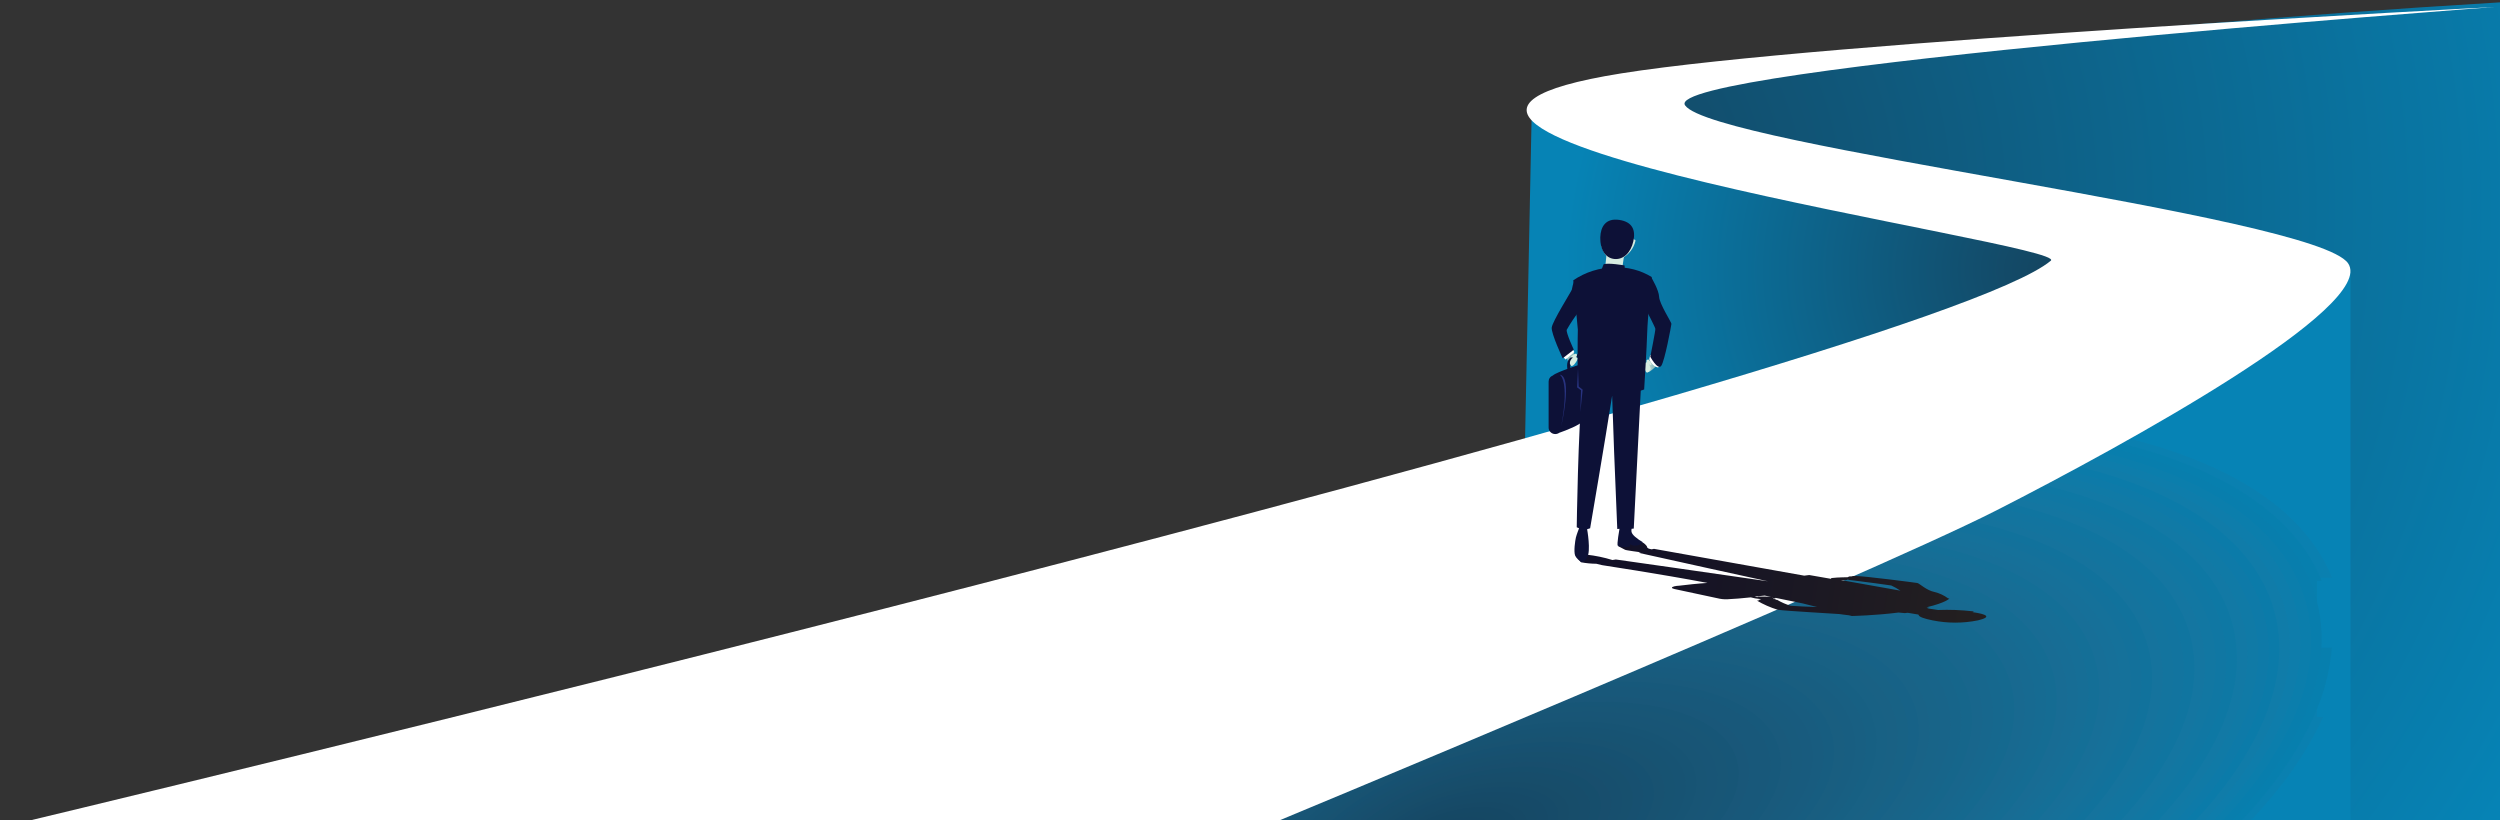<svg width="506" height="166" viewBox="0 0 506 166" fill="none" xmlns="http://www.w3.org/2000/svg">
<rect x="0" y="0" width="506" height="166" fill="#333333" stroke="none"/>
<path d="M324.531 167.347L336.632 15.758C336.632 15.758 421.823 5.469 506.002 0.475V167.347H324.531Z" fill="url(#paint0_radial_579_1012)"/>
<path d="M308.619 91.539L310.035 21.892L432.137 49.728L308.619 91.539Z" fill="url(#paint1_radial_579_1012)"/>
<path d="M475.736 55L305.5 100.91L260 167L475.736 167V55Z" fill="#0683B5"/>
<path d="M468.94 114.414V155.624H471.752C470.817 156.932 469.833 158.232 468.783 159.54C466.699 162.146 464.398 164.75 461.879 167.351C460.622 168.652 459.307 169.945 457.951 171.239V168.486H251.849V113.645H249.914C251.047 113.106 252.196 112.574 253.346 112.043C257.96 109.92 262.712 107.873 267.601 105.899C277.367 101.954 287.703 98.325 298.403 95.07C341.36 82.136 383.217 77.767 416.168 81.266C432.64 83.019 446.895 86.727 457.943 92.282C463.189 94.855 467.934 98.134 472 101.997H468.948L468.94 114.414Z" fill="#0683B5"/>
<path d="M468.944 116.928V145.125H470.225C467.766 150.389 464.616 155.39 460.84 160.028C458.839 162.524 456.634 165.013 454.225 167.494C453.029 168.73 451.78 169.966 450.479 171.202V168.486H251.852V117.747H248.545C250.678 116.708 252.845 115.68 255.044 114.665C259.454 112.643 263.991 110.689 268.655 108.801C277.99 105.036 287.822 101.565 298.084 98.461C380.119 73.663 457.987 81.934 471.995 116.928H468.944Z" fill="#0A80B0"/>
<path d="M468.941 117.561V131.084H471.976C471.568 136.009 470.268 140.847 468.122 145.42C465.7 150.623 462.595 155.566 458.869 160.15C456.901 162.618 454.727 165.075 452.345 167.523C451.16 168.749 449.925 169.973 448.641 171.195V168.486H251.841V118.366H249.088C251.188 117.338 253.338 116.318 255.513 115.319C259.862 113.321 264.344 111.391 268.958 109.527C278.186 105.805 287.902 102.341 298.04 99.309C379.116 74.806 456.058 82.976 469.9 117.561H468.941Z" fill="#077FAE"/>
<path d="M467.783 118.186C471.206 126.73 470.404 136.1 466.021 145.722C463.623 150.863 460.549 155.745 456.86 160.273C454.908 162.706 452.758 165.135 450.41 167.559C449.244 168.773 448.02 169.981 446.755 171.152V168.457H251.849V118.991H249.592C251.676 117.97 253.792 116.967 255.942 115.98C260.242 114.006 264.671 112.09 269.23 110.231C278.609 106.463 288.199 103.106 297.965 100.171C378.074 75.941 454.106 84.018 467.783 118.186Z" fill="#087EAD"/>
<path d="M465.667 118.818C469.041 127.262 468.247 136.51 463.922 146.016C461.541 151.097 458.489 155.92 454.826 160.388C452.908 162.795 450.775 165.195 448.459 167.574C447.302 168.766 446.094 169.966 444.846 171.166V168.479H251.85V119.616H250.105C252.156 118.61 254.245 117.618 256.373 116.641C260.623 114.687 265 112.802 269.504 110.986C278.769 107.252 288.243 103.923 297.891 101.012C377.008 77.105 452.147 85.06 465.667 118.818Z" fill="#0B7EAC"/>
<path d="M463.543 119.451C466.851 127.787 466.098 136.927 461.832 146.319C459.485 151.334 456.483 156.098 452.885 160.518C450.983 162.913 448.885 165.284 446.592 167.631C445.451 168.81 444.26 169.988 443.02 171.167V168.486H251.852V120.22H250.611C252.645 119.228 254.746 118.244 256.813 117.281C261.005 115.355 265.338 113.487 269.779 111.691C278.676 108.098 288.045 104.799 297.818 101.846C376.001 78.219 450.197 86.102 463.543 119.451Z" fill="#0E7DAB"/>
<path d="M461.425 120.076C464.733 128.311 463.906 137.322 459.73 146.613C457.413 151.568 454.447 156.274 450.891 160.639C449.017 162.991 446.947 165.334 444.681 167.667C443.556 168.831 442.374 169.995 441.158 171.159V168.486H251.851V120.845H251.123C253.132 119.867 255.167 118.897 257.242 117.97C261.382 116.054 265.651 114.215 270.05 112.452C278.832 108.909 288.093 105.64 297.743 102.722C374.958 79.354 448.245 87.165 461.425 120.076Z" fill="#107CA9"/>
<path d="M459.31 120.708C462.56 128.835 461.791 137.753 457.656 146.907C455.375 151.8 452.454 156.449 448.949 160.761C447.097 163.075 445.046 165.396 442.814 167.696C441.711 168.855 440.551 170.005 439.332 171.145V168.486H251.852V121.463H251.629C253.613 120.504 255.628 119.546 257.673 118.588C261.769 116.706 265.986 114.888 270.325 113.134C278.999 109.635 288.144 106.408 297.67 103.527C373.917 80.497 446.287 88.178 459.31 120.708Z" fill="#0B7BA9"/>
<path d="M457.216 121.334C460.432 129.368 459.696 138.17 455.562 147.203C453.306 152.026 450.418 156.607 446.954 160.855C445.118 163.141 443.098 165.423 440.893 167.703C439.79 168.839 438.644 169.974 437.453 171.109V168.458H251.85V123.533H249.229C250.188 123.044 251.163 122.563 252.139 122.096C254.099 121.133 256.083 120.191 258.109 119.265C262.144 117.411 266.307 115.617 270.595 113.882C279.162 110.426 288.183 107.243 297.593 104.397C372.873 81.633 444.333 89.221 457.216 121.334Z" fill="#0E7AA8"/>
<path d="M455.065 121.965C458.24 129.87 457.496 138.579 453.411 147.503C451.18 152.273 448.325 156.803 444.902 161.005C443.1 163.262 441.099 165.518 438.924 167.767C437.822 168.888 436.689 170.009 435.526 171.13V168.486H251.849V124.135H249.773C250.724 123.654 251.684 123.18 252.643 122.698C254.578 121.75 256.546 120.823 258.538 119.903C262.524 118.073 266.634 116.303 270.867 114.593C279.318 111.18 288.232 108.039 297.518 105.251C371.839 82.775 442.372 90.262 455.065 121.965Z" fill="#107AA6"/>
<path d="M452.949 122.598C456.075 130.416 455.339 138.995 451.295 147.805C449.094 152.51 446.277 156.98 442.903 161.128C441.116 163.355 439.148 165.58 436.999 167.803C435.896 168.91 434.78 170.014 433.65 171.116V168.486H251.85V124.732H250.32C251.255 124.258 252.206 123.791 253.157 123.295C255.064 122.361 256.993 121.443 258.945 120.543C262.886 118.732 266.944 116.983 271.117 115.297C279.701 111.836 288.479 108.751 297.42 106.056C370.806 83.91 440.422 91.304 452.949 122.598Z" fill="#1279A5"/>
<path d="M450.825 123.223C453.917 130.941 453.19 139.405 449.237 148.1C447.073 152.746 444.298 157.158 440.968 161.25C439.204 163.449 437.275 165.645 435.18 167.839C434.122 168.932 433.019 170.021 431.873 171.109V168.486H251.851V126.744H248.113C263.719 118.705 280.226 112.067 297.379 106.933C369.765 85.053 438.463 92.346 450.825 123.223Z" fill="#0E78A4"/>
<path d="M448.707 123.856C451.758 131.473 451.039 139.822 447.136 148.402C444.994 152.983 442.253 157.335 438.966 161.372C437.23 163.542 435.314 165.698 433.219 167.839C432.177 168.924 431.086 169.995 429.912 171.073V168.457H251.85V127.326H248.699C264.095 119.392 280.38 112.84 297.304 107.774C368.739 86.188 436.543 93.388 448.707 123.856Z" fill="#1077A3"/>
<path d="M446.583 124.481C449.593 131.997 448.89 140.232 445.037 148.697C442.929 153.22 440.224 157.515 436.975 161.495C435.266 163.636 433.378 165.773 431.31 167.904C430.28 168.968 429.207 170.031 428.094 171.095V168.486H251.851V127.909H249.279C264.471 120.082 280.54 113.62 297.239 108.622C367.69 87.324 434.56 94.43 446.583 124.481Z" fill="#1277A2"/>
<path d="M444.465 125.113C447.434 132.521 446.739 140.648 442.944 148.991C440.86 153.452 438.191 157.688 434.989 161.616C433.302 163.729 431.439 165.837 429.399 167.94C428.379 168.989 427.321 170.036 426.224 171.08V168.486H251.85V128.49H249.865C264.844 120.762 280.689 114.38 297.155 109.441C366.647 88.466 432.599 95.465 444.465 125.113Z" fill="#1476A1"/>
<path d="M442.333 125.738C445.26 133.046 444.574 141.058 440.828 149.293C438.772 153.689 436.142 157.865 432.989 161.739C431.335 163.823 429.497 165.902 427.474 167.976C426.473 169.011 425.423 170.045 424.34 171.073V168.486H251.851V129.072H250.445C265.217 121.46 280.843 115.176 297.082 110.318C365.606 89.601 430.649 96.507 442.333 125.738Z" fill="#1075A0"/>
<path d="M440.224 126.371C443.11 133.557 442.431 141.461 438.744 149.588C436.722 153.936 434.127 158.067 431.012 161.897C429.358 163.952 427.547 166.002 425.579 168.048C424.587 169.068 423.562 170.082 422.495 171.102V168.522H251.85V129.719H251.023C265.585 122.214 280.99 116.019 296.998 111.23C364.605 90.758 428.689 97.549 440.224 126.371Z" fill="#12749F"/>
<path d="M438.108 127.003C440.952 134.103 440.282 141.885 436.644 149.89C434.646 154.161 432.091 158.219 429.028 161.983C427.408 164.01 425.622 166.029 423.67 168.041C422.694 169.047 421.68 170.05 420.627 171.052V168.486H251.851V130.237H251.611C265.969 122.842 281.154 116.734 296.933 112.007C363.531 91.879 426.738 98.591 438.108 127.003Z" fill="#13749E"/>
<path d="M435.99 127.628C438.794 134.627 438.132 142.301 434.543 150.184C432.578 154.396 430.059 158.396 427.035 162.105C425.442 164.103 423.684 166.093 421.76 168.077C420.801 169.068 419.8 170.057 418.758 171.044V168.486H251.851V132.119H249.742C250.569 131.681 251.396 131.25 252.223 130.819C266.366 123.528 281.327 117.509 296.875 112.854C362.488 93.014 424.786 99.633 435.99 127.628Z" fill="#15739D"/>
<path d="M433.865 128.26C436.627 135.151 435.982 142.718 432.451 150.478C430.511 154.628 428.027 158.57 425.05 162.227C423.479 164.196 421.746 166.158 419.849 168.112C418.901 169.07 417.914 170.045 416.889 171.037V168.486H251.85V133.994H248.014C249.574 133.127 251.167 132.27 252.793 131.422C266.732 124.232 281.477 118.295 296.8 113.702C361.454 94.157 422.826 100.674 433.865 128.26Z" fill="#11729C"/>
<path d="M431.748 128.886C434.469 135.684 433.832 143.128 430.351 150.781C428.439 154.868 425.992 158.75 423.058 162.35C421.509 164.29 419.802 166.223 417.939 168.149C417.005 169.112 416.037 170.068 415.029 171.023V168.479H251.85V134.52H248.65C250.188 133.667 251.759 132.822 253.364 131.983C267.095 124.911 281.618 119.07 296.709 114.551C360.413 95.293 420.875 101.717 431.748 128.886Z" fill="#13719B"/>
<path d="M429.63 129.518C432.31 136.208 431.681 143.544 428.25 151.075C426.372 155.102 423.964 158.927 421.072 162.471C419.54 164.388 417.858 166.292 416.028 168.184C415.11 169.125 414.151 170.074 413.159 171.015V168.486H251.85V135.058H249.303C250.824 134.215 252.371 133.386 253.942 132.572C267.464 125.601 281.768 119.847 296.634 115.398C359.378 96.435 418.914 102.751 429.63 129.518Z" fill="#15719A"/>
<path d="M427.504 130.143C430.142 136.733 429.53 143.954 426.148 151.377C424.3 155.347 421.931 159.118 419.087 162.616C417.582 164.494 415.928 166.367 414.125 168.235C413.216 169.169 412.281 170.103 411.297 171.03V168.508H251.849V135.605H249.955C251.455 134.781 252.979 133.964 254.528 133.154C267.843 126.29 281.929 120.622 296.567 116.239C358.335 97.57 416.962 103.793 427.504 130.143Z" fill="#167099"/>
<path d="M425.391 130.775C427.987 137.242 427.375 144.371 424.059 151.671C422.236 155.573 419.899 159.279 417.097 162.716C415.614 164.565 413.985 166.409 412.21 168.249C411.317 169.168 410.391 170.086 409.432 171.001V168.486H251.852V136.15H250.611C252.083 135.331 253.588 134.526 255.11 133.736C268.219 126.98 282.086 121.401 296.495 117.086C357.296 98.705 415.046 104.835 425.391 130.775Z" fill="#176F98"/>
<path d="M423.312 131.408C425.867 137.789 425.264 144.78 421.998 151.966C420.205 155.807 417.907 159.455 415.151 162.838C413.696 164.656 412.083 166.474 410.338 168.285C409.462 169.19 408.544 170.089 407.601 170.994V168.486H251.849V136.689H251.262C252.717 135.892 254.189 135.094 255.694 134.318C268.591 127.666 282.237 122.177 296.418 117.935C356.26 99.848 413.051 105.848 423.312 131.408Z" fill="#146F97"/>
<path d="M421.148 132.033C423.629 138.313 423.075 145.197 419.858 152.268C418.09 156.044 415.828 159.631 413.119 162.96C411.686 164.752 410.109 166.538 408.389 168.321C407.521 169.212 406.628 170.095 405.694 170.979V168.486H251.892V138.428H249.842L251.959 137.235C253.386 136.445 254.839 135.666 256.316 134.9C268.996 128.361 282.408 122.961 296.346 118.782C355.22 100.983 411.101 106.919 421.148 132.033Z" fill="#166E96"/>
<path d="M419.032 132.665C421.513 138.838 420.925 145.599 417.758 152.562C416.027 156.279 413.807 159.809 411.143 163.082C409.738 164.843 408.175 166.603 406.48 168.349C405.636 169.226 404.754 170.1 403.834 170.972V168.486H251.852V140.131H248.453C251.149 138.55 253.952 136.991 256.863 135.482C269.345 129.049 282.55 123.737 296.272 119.63C354.179 102.126 409.142 107.961 419.032 132.665Z" fill="#176D95"/>
<path d="M416.914 133.291C419.345 139.363 418.775 146.024 415.658 152.865C413.952 156.519 411.766 159.988 409.142 163.205C407.763 164.939 406.237 166.666 404.561 168.386C403.734 169.248 402.868 170.108 401.964 170.966V168.486H251.851V140.642H249.172C251.829 139.085 254.585 137.559 257.441 136.065C269.713 129.736 282.696 124.511 296.189 120.472C353.145 103.262 407.19 109.003 416.914 133.291Z" fill="#186C94"/>
<path d="M414.788 133.923C417.178 139.894 416.624 146.433 413.564 153.159C411.886 156.753 409.735 160.168 407.156 163.334C405.794 165.039 404.292 166.737 402.649 168.428C401.828 169.276 400.976 170.12 400.094 170.958V168.493H251.85V141.187H249.898C252.506 139.65 255.215 138.15 258.027 136.689C270.094 130.47 282.858 125.335 296.121 121.362C352.102 104.411 405.229 110.044 414.788 133.923Z" fill="#156C93"/>
<path d="M412.674 134.548C415.022 140.418 414.468 146.85 411.467 153.46C409.815 156.988 407.703 160.339 405.174 163.449C403.834 165.125 402.357 166.802 400.742 168.479C399.943 169.312 399.116 170.141 398.261 170.965V168.507H251.902V141.647H250.67C253.233 140.138 255.899 138.665 258.666 137.228C270.522 131.106 283.064 126.05 296.099 122.138C351.062 105.539 403.28 111.079 412.674 134.548Z" fill="#166B92"/>
<path d="M410.556 135.18C412.863 140.929 412.317 147.267 409.365 153.755C407.744 157.223 405.669 160.516 403.18 163.571C401.868 165.214 400.418 166.855 398.831 168.493H251.851V142.15H251.322C253.836 140.67 256.452 139.233 259.169 137.839C270.825 131.821 283.157 126.854 295.974 123.015C350.028 106.674 401.32 112.121 410.556 135.18Z" fill="#176A91"/>
<path d="M408.43 135.812C410.696 141.467 410.167 147.676 407.264 154.05C405.677 157.457 403.641 160.693 401.195 163.693C399.905 165.31 398.474 166.919 396.92 168.522V168.486H251.851V144.859H248.436C249.618 144.14 250.834 143.422 252.066 142.66C254.541 141.223 257.112 139.8 259.78 138.392C271.219 132.493 283.322 127.624 295.899 123.862C348.985 107.817 399.334 113.163 408.43 135.812Z" fill="#186990"/>
<path d="M406.313 136.438C408.537 141.999 408.016 148.093 405.164 154.352C403.604 157.696 401.604 160.872 399.202 163.815C397.939 165.406 396.542 166.986 395.009 168.558V168.486H251.85V145.326H249.221C250.387 144.608 251.577 143.889 252.793 143.171C255.213 141.733 257.735 140.337 260.359 138.981C271.594 133.195 283.477 128.416 295.824 124.718C347.951 108.952 397.416 114.205 406.313 136.438Z" fill="#15698F"/>
<path d="M404.197 137.07C406.38 142.524 405.851 148.503 403.073 154.646C401.541 157.93 399.576 161.048 397.218 163.937C395.972 165.494 394.594 167.047 393.084 168.594V168.486H251.851V145.794H250.016C251.157 145.075 252.323 144.356 253.513 143.638C255.895 142.239 258.375 140.869 260.955 139.528C271.98 133.846 283.641 129.153 295.759 125.523C346.91 110.095 395.457 115.247 404.197 137.07Z" fill="#16688E"/>
<path d="M402.074 137.695C404.215 143.049 403.727 148.919 400.974 154.941C399.462 158.162 397.525 161.22 395.202 164.053C393.989 165.581 392.644 167.104 391.167 168.623V168.479H251.853V146.254H250.803C251.905 145.554 253.049 144.86 254.234 144.17C256.577 142.795 259.008 141.451 261.527 140.138C272.348 134.564 283.793 129.96 295.686 126.399C345.87 111.23 393.548 116.289 402.074 137.695Z" fill="#17678D"/>
<path d="M399.954 138.328C402.055 143.573 401.558 149.329 398.871 155.243C397.393 158.399 395.503 161.399 393.24 164.182C392.044 165.681 390.723 167.176 389.279 168.666V168.486H251.85V148.804H248.369C252.767 145.881 257.355 143.182 262.112 140.72C272.723 135.253 283.946 130.738 295.609 127.247C344.834 112.366 391.545 117.345 399.954 138.328Z" fill="#18668C"/>
<path d="M397.829 138.953C399.896 144.105 399.408 149.731 396.771 155.537C395.325 158.636 393.474 161.58 391.255 164.311C390.081 165.777 388.786 167.238 387.369 168.694V168.486H251.85V149.228H249.221C253.534 146.373 258.031 143.734 262.691 141.324C273.094 135.966 284.099 131.543 295.535 128.124C343.792 113.508 389.593 118.373 397.829 138.953Z" fill="#16668B"/>
<path d="M395.712 139.621C397.729 144.651 397.258 150.191 394.678 155.875C393.257 158.92 391.44 161.813 389.262 164.498C388.113 165.935 386.839 167.372 385.458 168.809V168.565H251.85V149.681H250.08C254.312 146.87 258.73 144.276 263.31 141.913C273.504 136.662 284.287 132.328 295.493 128.979C342.749 114.643 387.641 119.408 395.712 139.621Z" fill="#17658A"/>
<path d="M393.597 140.218C395.573 145.154 395.11 150.572 392.58 156.134C391.189 159.108 389.411 161.934 387.279 164.556C386.146 165.993 384.906 167.365 383.55 168.767V168.486H251.851V150.076H250.934C255.069 147.334 259.385 144.803 263.858 142.496C273.846 137.351 284.41 133.102 295.387 129.813C341.718 115.786 385.683 120.45 393.597 140.218Z" fill="#186489"/>
<path d="M391.472 140.842C393.415 145.678 392.96 150.989 390.479 156.435C389.115 159.347 387.37 162.113 385.278 164.677C384.179 166.05 382.963 167.43 381.632 168.802V168.486H251.81V150.522H251.744C255.794 147.826 260.021 145.338 264.404 143.07C274.18 138.03 284.523 133.869 295.272 130.653C340.676 116.921 383.732 121.491 391.472 140.842Z" fill="#186488"/>
<path d="M389.353 141.475C391.247 146.21 390.808 151.398 388.377 156.73C387.046 159.571 385.342 162.269 383.3 164.771C382.217 166.115 381.026 167.466 379.728 168.809V168.457H251.85V152.828H249.865C250.767 152.189 251.684 151.556 252.635 150.924C256.604 148.286 260.745 145.851 265.039 143.631C274.61 138.7 284.733 134.629 295.253 131.48C339.632 118.064 381.77 122.533 389.353 141.475Z" fill="#196387"/>
<path d="M387.238 142.1C389.09 146.735 388.652 151.815 386.279 157.032C384.983 159.825 383.318 162.477 381.317 164.936C380.267 166.251 379.101 167.573 377.828 168.881V168.5H251.852V155.106H248.205C249.859 153.832 251.62 152.579 253.489 151.348C257.368 148.769 261.416 146.386 265.611 144.212C274.967 139.39 284.863 135.408 295.148 132.327C338.6 119.199 379.821 123.575 387.238 142.1Z" fill="#176287"/>
<path d="M385.112 142.732C386.932 147.259 386.502 152.224 384.186 157.326C382.909 160.051 381.278 162.641 379.324 165.044C378.291 166.33 377.149 167.623 375.909 168.903V168.486H251.876V155.429H249.205C250.859 154.193 252.513 152.965 254.365 151.757C258.156 149.242 262.109 146.917 266.206 144.794C275.353 140.07 285.031 136.17 295.089 133.154C337.558 120.334 377.836 124.617 385.112 142.732Z" fill="#186285"/>
<path d="M382.996 143.358C384.766 147.784 384.352 152.642 382.087 157.621C380.844 160.288 379.249 162.82 377.332 165.166C376.323 166.426 375.221 167.684 374.025 168.939V168.486H251.852V155.789H250.148C251.747 154.577 253.428 153.379 255.192 152.196C258.896 149.73 262.761 147.453 266.769 145.377C275.717 140.772 285.178 136.966 295.007 134.016C336.492 121.477 375.91 125.659 382.996 143.358Z" fill="#196184"/>
<path d="M380.877 143.99C382.605 148.301 382.2 153.051 379.984 157.923C378.769 160.524 377.216 162.995 375.353 165.288C374.369 166.517 373.278 167.746 372.095 168.975V168.486H251.849V156.148H251.113C252.668 154.965 254.322 153.796 256.075 152.641C259.696 150.235 263.473 148.011 267.386 145.98C276.128 141.484 285.37 137.767 294.971 134.886C335.481 122.612 373.956 126.687 380.877 143.99Z" fill="#186184"/>
<path d="M378.752 144.651C380.447 148.869 380.05 153.497 377.884 158.246C376.699 160.785 375.181 163.196 373.361 165.432C372.396 166.634 371.335 167.832 370.177 169.025V168.5H251.85V158.218H249.865C250.585 157.628 251.321 157.046 252.081 156.471C253.603 155.307 255.207 154.165 256.894 153.044C260.427 150.702 264.116 148.542 267.941 146.577C276.469 142.179 285.49 138.549 294.864 135.741C334.439 123.748 371.997 127.736 378.752 144.651Z" fill="#176083"/>
<path d="M376.635 145.247C378.289 149.365 377.901 153.87 375.808 158.519C374.651 160.997 373.17 163.35 371.393 165.533C370.459 166.704 369.417 167.875 368.292 169.039V168.486H251.85V160.237H248.84C259.333 151.01 275.474 142.395 294.782 136.56C333.406 124.89 370.045 128.778 376.635 145.247Z" fill="#185F82"/>
<path d="M374.529 145.88C376.133 149.889 375.753 154.294 373.702 158.814C372.57 161.229 371.124 163.524 369.394 165.655C368.479 166.8 367.47 167.94 366.368 169.075V168.486H251.852V160.46H249.934C260.162 151.47 275.906 143.063 294.726 137.379C332.358 126.026 368.088 129.82 374.529 145.88Z" fill="#185E81"/>
<path d="M372.394 146.505C373.965 150.421 373.593 154.704 371.567 159.109C370.469 161.466 369.059 163.703 367.367 165.777C366.474 166.889 365.492 168 364.423 169.111V168.486H251.85V160.74H251.023C260.996 151.988 276.326 143.796 294.667 138.249C331.323 127.168 366.135 130.862 372.394 146.505Z" fill="#195E80"/>
<path d="M370.277 147.137C371.798 150.946 371.443 155.121 369.491 159.411C368.419 161.695 367.048 163.865 365.407 165.878C364.536 166.965 363.579 168.048 362.537 169.126V168.465H251.85V164.196H248.691C249.742 163.118 250.874 162.041 252.082 160.977C261.789 152.448 276.715 144.45 294.575 139.075C330.289 128.304 364.183 131.904 370.277 147.137Z" fill="#175D80"/>
<path d="M368.16 147.77C369.64 151.47 369.293 155.538 367.391 159.705C366.354 161.939 365.019 164.059 363.413 166.022C362.587 167.078 361.636 168.127 360.619 169.183V168.465H251.85V164.362H249.865C250.885 163.313 251.988 162.268 253.173 161.229C262.616 152.936 277.153 145.176 294.517 139.923C329.246 129.446 362.223 132.946 368.16 147.77Z" fill="#185C7F"/>
<path d="M366.035 148.395C367.482 151.988 367.143 155.947 365.299 160.007C364.283 162.174 362.985 164.233 361.429 166.144C360.607 167.173 359.701 168.196 358.708 169.212V168.493H251.85V167.645H248.311C250.081 165.465 252.062 163.419 254.231 161.53C263.41 153.461 277.533 145.916 294.426 140.814C328.221 130.581 360.271 133.987 366.035 148.395Z" fill="#185B7E"/>
<path d="M363.918 149.027C365.315 152.527 364.993 156.364 363.198 160.301C362.212 162.407 360.952 164.408 359.444 166.266C358.617 167.257 357.79 168.256 356.798 169.248V168.486H251.85V167.703H249.551C251.284 165.584 253.22 163.596 255.339 161.76C264.261 153.928 277.979 146.598 294.385 141.64C327.171 131.717 358.311 135.029 363.918 149.027Z" fill="#185B7D"/>
<path d="M361.804 149.681C363.16 153.08 362.838 156.802 361.101 160.632C360.147 162.676 358.923 164.618 357.455 166.417C356.686 167.38 355.801 168.35 354.891 169.291V168.493H251.853V167.775H250.803C252.469 165.723 254.337 163.799 256.384 162.026C265.042 154.409 278.355 147.296 294.322 142.495C326.132 132.859 356.338 136.064 361.804 149.681Z" fill="#195A7C"/>
<path d="M359.644 150.284C360.967 153.575 360.652 157.19 358.965 160.898C358.039 162.879 356.854 164.762 355.435 166.51C354.682 167.444 353.855 168.385 352.954 169.319V168.486H251.85L250.031 170.677C250.641 169.709 251.312 168.771 252.041 167.868C253.66 165.872 255.472 163.999 257.457 162.27C265.85 154.898 278.766 147.999 294.204 143.329C325.088 133.994 354.401 137.106 359.644 150.284Z" fill="#17597B"/>
<path d="M357.558 150.91C358.832 154.101 358.534 157.6 356.897 161.193C356.003 163.116 354.854 164.941 353.474 166.632C352.746 167.538 351.944 168.45 351.067 169.356V168.486H251.841L251.328 170.642C251.922 169.704 252.573 168.795 253.28 167.919C254.844 165.985 256.598 164.172 258.522 162.501C266.65 155.351 279.194 148.668 294.078 144.148C324.086 135.137 352.448 138.184 357.558 150.91Z" fill="#18587A"/>
<path d="M355.435 151.542C357.916 157.715 354.277 165.08 346.414 172V168.486H252.645V170.642C253.219 169.735 253.848 168.854 254.53 168.005C256.046 166.133 257.745 164.378 259.607 162.759C267.479 155.847 279.585 149.379 294.055 145.003C323.013 136.273 350.498 139.19 355.435 151.542Z" fill="#18587A"/>
<path d="M353.318 152.174C355.708 158.139 352.202 165.26 344.595 171.942V168.486H253.951V170.642C254.506 169.763 255.116 168.911 255.779 168.091C257.242 166.28 258.882 164.583 260.682 163.018C268.289 156.335 279.99 150.083 293.989 145.858C321.979 137.408 348.539 140.232 353.318 152.174Z" fill="#195779"/>
<path d="M351.202 152.8C353.509 158.549 350.118 165.44 342.776 171.892V168.486H255.258V170.642C255.794 169.794 256.382 168.971 257.019 168.177C258.435 166.432 260.02 164.794 261.757 163.284C269.1 156.817 280.395 150.795 293.915 146.714C320.938 138.551 346.588 141.274 351.202 152.8Z" fill="#175677"/>
<path d="M349.075 153.432C351.299 158.986 348.033 165.647 340.955 171.842V168.486H256.562V170.642C257.079 169.824 257.645 169.03 258.258 168.263C259.628 166.581 261.157 165.002 262.83 163.542C269.908 157.319 280.807 151.499 293.839 147.561C319.894 139.685 344.626 142.315 349.075 153.432Z" fill="#185676"/>
<path d="M346.958 154.057C349.1 159.41 345.958 165.791 339.136 171.784V168.486H257.869V170.642C258.372 169.852 258.924 169.087 259.523 168.349C260.835 166.728 262.307 165.208 263.922 163.808C270.744 157.815 281.229 152.21 293.781 148.416C318.86 140.828 342.675 143.357 346.958 154.057Z" fill="#185576"/>
<path d="M344.841 154.711C346.9 159.856 343.874 165.993 337.317 171.756V168.508H259.176V170.663C259.656 169.908 260.181 169.174 260.747 168.465C262.014 166.907 263.43 165.446 264.981 164.096C271.538 158.347 281.626 152.943 293.69 149.3C317.819 141.964 340.723 144.392 344.841 154.711Z" fill="#185575"/>
<path d="M342.719 155.315C344.703 160.259 341.793 166.151 335.5 171.684V168.486H261.998C263.21 166.988 264.568 165.584 266.058 164.29C272.351 158.757 282.034 153.583 293.618 150.084C316.779 143.099 338.766 145.434 342.719 155.315Z" fill="#175474"/>
<path d="M340.625 155.947C342.518 160.683 339.74 166.331 333.704 171.634V168.486H263.236V168.587C264.4 167.152 265.703 165.805 267.131 164.563C273.159 159.26 282.445 154.309 293.542 150.953C315.744 144.242 336.813 146.477 340.625 155.947Z" fill="#175373"/>
<path d="M338.485 156.579C340.295 161.106 337.658 166.503 331.869 171.576V168.486H264.486V168.666C265.592 167.291 266.838 166.004 268.207 164.821C273.996 159.748 282.852 155.006 293.469 151.794C314.703 145.37 334.838 147.525 338.485 156.579Z" fill="#175372"/>
<path d="M336.359 157.205C338.096 161.516 335.532 166.682 330.042 171.526V168.486H265.727V168.745C266.787 167.434 267.977 166.205 269.282 165.073C274.789 160.23 283.265 155.731 293.394 152.642C313.661 146.519 332.903 148.56 336.359 157.205Z" fill="#185271"/>
<path d="M334.242 157.837C335.896 161.954 333.473 166.862 328.223 171.49V168.501H266.967V168.838C267.982 167.591 269.116 166.42 270.357 165.339C275.599 160.733 283.67 156.421 293.32 153.504C312.628 147.655 330.943 149.602 334.242 157.837Z" fill="#165171"/>
<path d="M332.125 158.462C333.688 162.378 331.389 167.042 326.403 171.397V168.465H268.215V168.882C269.175 167.696 270.251 166.586 271.431 165.562C276.393 161.178 284.083 157.09 293.245 154.316C311.585 148.79 328.991 150.644 332.125 158.462Z" fill="#175070"/>
<path d="M330.002 159.094C331.49 162.802 329.307 167.221 324.586 171.367V168.493H269.457V168.989C270.369 167.866 271.39 166.813 272.508 165.842C277.23 161.695 284.49 157.815 293.18 155.192C310.553 149.932 327.042 151.686 330.002 159.094Z" fill="#17506E"/>
<path d="M327.884 159.741C329.282 163.24 327.231 167.415 322.766 171.339V168.508H270.672V169.082C271.531 168.023 272.494 167.03 273.549 166.115C278.006 162.191 284.861 158.534 293.072 156.055C309.511 151.068 325.081 152.721 327.884 159.741Z" fill="#174F6E"/>
<path d="M325.741 160.352C327.055 163.643 325.121 167.573 320.92 171.26V168.486H270.174V171.957C271.225 169.849 272.749 167.943 274.656 166.352C278.848 162.666 285.306 159.216 293.029 156.881C308.467 152.21 323.128 153.763 325.741 160.352Z" fill="#184E6D"/>
<path d="M323.642 160.984C324.882 164.066 323.063 167.753 319.127 171.209V168.486H271.531V171.856C272.516 169.88 273.944 168.094 275.732 166.603C279.66 163.139 285.712 159.913 292.956 157.721C307.435 153.345 321.169 154.804 323.642 160.984Z" fill="#164E6C"/>
<path d="M321.524 161.609C322.674 164.484 320.987 167.933 317.315 171.159V168.486H272.887V171.755C273.806 169.912 275.138 168.246 276.806 166.855C280.478 163.628 286.125 160.61 292.881 158.57C306.392 154.481 319.217 155.846 321.524 161.609Z" fill="#174D6B"/>
<path d="M319.407 162.241C320.473 164.915 318.902 168.105 315.496 171.101V168.486H274.242V171.662C275.093 169.948 276.33 168.399 277.88 167.106C281.287 164.11 286.53 161.314 292.806 159.417C305.35 155.623 317.257 156.866 319.407 162.241Z" fill="#174D6A"/>
<path d="M317.283 162.867C318.275 165.339 316.82 168.285 313.678 171.051V168.486H275.6V171.569C276.381 169.987 277.52 168.557 278.949 167.365C282.099 164.599 286.945 162.012 292.733 160.266C304.317 156.759 315.307 157.93 317.283 162.867Z" fill="#174C69"/>
<path d="M315.166 163.499C316.067 165.763 314.744 168.465 311.858 171.001V168.486H276.955V171.468C277.682 170.023 278.727 168.714 280.031 167.617C283.641 164.666 287.955 162.443 292.666 161.107C303.275 157.902 313.338 158.972 315.166 163.499Z" fill="#164B69"/>
<path d="M313.049 164.124C313.875 166.187 312.66 168.644 310.039 170.944V168.486H278.303V171.36C278.96 170.045 279.91 168.856 281.098 167.861C284.378 165.176 288.3 163.154 292.583 161.94C302.233 159.022 311.395 160.007 313.049 164.124Z" fill="#164A68"/>
<path d="M310.925 164.771C311.669 166.625 310.578 168.831 308.221 170.908V168.501H279.66V171.296C280.241 170.113 281.084 169.042 282.141 168.141C285.094 165.728 288.623 163.91 292.477 162.817C301.201 160.18 309.445 161.049 310.925 164.771Z" fill="#164A67"/>
<path d="M308.807 165.389C309.469 167.035 308.493 168.982 306.401 170.843V168.486H281.016V171.188C281.535 170.133 282.294 169.18 283.248 168.386C285.869 166.235 289.007 164.617 292.435 163.65C300.158 161.315 307.484 162.091 308.807 165.389Z" fill="#164966"/>
<path d="M306.722 166.014C307.301 167.451 306.458 169.176 304.622 170.786V168.486H284.363V168.637C286.659 166.76 289.404 165.347 292.401 164.498C299.123 162.45 305.532 163.133 306.722 166.014Z" fill="#154865"/>
<path d="M304.564 166.646C305.06 167.882 304.332 169.355 302.761 170.735V168.486H285.396V168.896C287.36 167.268 289.716 166.041 292.293 165.303C298.081 163.592 303.58 164.175 304.564 166.646Z" fill="#154864"/>
<path d="M302.446 167.272C302.86 168.307 302.248 169.528 300.941 170.685V168.486H286.471V169.147C288.113 167.806 290.075 166.796 292.218 166.187C297.038 164.728 301.619 165.217 302.446 167.272Z" fill="#154764"/>
<path d="M300.324 167.904C300.655 168.73 300.175 169.707 299.125 170.627V168.472H287.549V169.384C288.861 168.31 290.432 167.503 292.146 167.02C295.975 165.87 299.671 166.258 300.324 167.904Z" fill="#154763"/>
<path d="M253.566 168.287C253.566 168.287 376.741 117.203 404.074 103.301C430.18 89.983 481.207 61.964 475.251 53.291C468.566 43.568 346.79 29.475 341.066 21.334C335.763 13.843 504.979 1.415 504.979 1.415C504.979 1.415 368.339 8.424 328.151 14.85C254.021 26.712 419.238 49.287 415.084 52.766C388.893 74.717 0 167.513 0 167.513L151.289 168.287H253.566Z" fill="white"/>
<path d="M391.527 119.816C392.531 120.055 393.472 120.494 394.29 121.106L394.556 121.148C394.556 121.148 393.861 121.98 389.931 122.913L390.454 123.029L390.059 123.129L392.265 123.462C394.611 123.37 396.962 123.459 399.293 123.729C399.774 123.803 399.293 123.837 399.233 123.895C402.117 124.311 403.224 124.869 400.34 125.56C397.307 126.177 394.174 126.177 391.141 125.56C389.424 125.219 388.412 124.844 388.343 124.494L388.274 124.386L386.129 124.028C385.933 124.06 385.735 124.083 385.537 124.095L384.249 123.978C379.409 124.594 374.809 124.677 374.809 124.677L374.235 124.536C373.548 124.469 372.604 124.328 372.304 124.286C371.866 124.228 361.19 123.654 359.8 123.412C358.329 122.958 356.917 122.338 355.595 121.564H355.955V121.389H356.453L356.118 121.223C355.522 121.176 354.933 121.07 354.359 120.907C352.548 121.09 350.763 121.256 350.128 121.256C349.442 121.334 348.747 121.308 348.069 121.181L338.938 119.225C338.242 119.084 338.225 118.826 338.895 118.668C339.219 118.595 339.549 118.554 339.882 118.543C341.212 118.376 343.675 118.101 345.606 117.985C335.874 116.145 324.28 114.389 324.28 114.389L323.096 114.106C322.07 114.096 321.048 113.998 320.04 113.815C319.774 113.681 318.985 112.466 319.423 112.325C319.991 112.242 320.566 112.223 321.139 112.266C322.911 112.458 324.659 112.82 326.357 113.348L327.043 113.24C327.043 113.24 347.082 116.079 357.835 117.652L346.412 115.155L331.66 111.892L332.098 111.784C332.098 111.784 328.966 111.376 328.897 111.267L327.498 110.527C327.687 110.11 329.352 110.227 329.352 110.227L329.626 109.869C329.626 109.869 328.502 109.253 332.604 109.869C332.647 109.869 333.334 110.418 333.368 110.701C333.402 110.984 333.797 111.101 334.303 111.184L334.758 111.084L365.172 116.512L366.193 116.387L370.733 117.178C370.647 117.178 370.587 117.103 370.579 117.061C370.57 117.019 370.836 116.953 371.179 116.953C371.669 116.87 373.9 116.828 373.9 116.828H373.986C374.097 116.751 374.222 116.695 374.355 116.661C374.485 116.642 374.619 116.642 374.749 116.661C374.985 116.588 375.232 116.56 375.479 116.578C377.358 116.578 387.708 117.935 388.086 118.002C388.463 118.068 389.948 119.508 391.527 119.816ZM358.839 120.89H358.701C358.698 120.907 358.698 120.923 358.701 120.94L358.839 120.89ZM359.482 121.406H359.688C360.555 121.917 361.483 122.323 362.452 122.613C363.052 122.688 366.082 122.805 367.781 122.863L364.863 122.13C364.863 122.13 362.246 121.606 359.465 121.023H359.259C359.371 121.023 359.405 121.115 359.199 121.131H358.899L358.95 121.248H359.285L359.482 121.406ZM355.724 120.873C355.655 120.823 355.724 120.782 355.955 120.757C356.779 120.727 357.605 120.744 358.427 120.807L357.174 120.54L355.131 120.757C355.326 120.81 355.524 120.848 355.724 120.873V120.873ZM372.595 117.402C375.419 117.902 378.431 118.434 379.95 118.717C380.971 118.917 382.713 119.217 384.644 119.55C384.055 119.155 383.435 118.804 382.791 118.501C382.482 118.426 377.152 117.735 375.496 117.527L374.2 117.377C374.14 117.349 374.082 117.316 374.029 117.277H373.874L373.934 117.344C373.934 117.419 373.342 117.436 373.076 117.402C373.031 117.412 372.984 117.412 372.939 117.402H372.793H372.681H372.595Z" fill="url(#paint2_linear_579_1012)"/>
<path d="M334.226 72.836L333.205 73.277C333.205 73.277 333.299 75.3 333.651 75.283C334.003 75.266 335.05 74.259 335.05 74.259V73.477C335.05 73.477 334.733 72.478 334.226 72.836Z" fill="url(#paint3_linear_579_1012)"/>
<path d="M332.838 73.46C332.838 73.46 333.533 73.235 333.696 73.518C333.864 73.881 333.999 74.257 334.099 74.642C334.099 74.642 333.584 75.758 333.172 75.308C332.761 74.859 332.838 73.46 332.838 73.46Z" fill="#D6ECE1"/>
<path d="M333.73 72.827C333.73 72.827 334.631 74.059 334.091 73.892C333.55 73.726 333.232 73.251 333.232 73.06C333.232 72.869 333.567 72.652 333.73 72.827Z" fill="#D6ECE1"/>
<path d="M318.444 71.379L319.147 72.211C319.147 72.211 318.118 73.968 317.817 73.801C317.517 73.635 317.045 72.278 317.045 72.278L317.397 71.57C317.397 71.57 318.161 70.838 318.444 71.379Z" fill="url(#paint4_linear_579_1012)"/>
<path d="M319.389 72.544C319.389 72.544 318.874 72.037 318.59 72.211C318.281 72.465 317.994 72.744 317.732 73.044C317.732 73.044 317.672 74.276 318.247 74.051C318.822 73.826 319.389 72.544 319.389 72.544Z" fill="#D6ECE1"/>
<path d="M318.899 71.587C318.899 71.587 317.509 72.294 318.041 72.378C318.242 72.422 318.452 72.413 318.648 72.351C318.845 72.29 319.02 72.178 319.157 72.028C319.243 71.853 319.114 71.504 318.899 71.587Z" fill="#D6ECE1"/>
<path d="M330.348 47.439C330.442 47.735 330.519 48.035 330.58 48.338C330.649 48.654 331.078 48.338 331.009 48.779C330.845 49.488 330.531 50.157 330.088 50.742C329.645 51.328 329.082 51.819 328.435 52.184C326.976 52.941 325.86 53.083 324.727 51.218C322.136 46.948 327.379 42.195 330.348 47.439Z" fill="#D6ECE1"/>
<path d="M328.382 53.982L328.691 51.892L325.138 51.743L324.906 53.907L328.382 53.982Z" fill="#D6ECE1"/>
<path d="M318.315 70.655L318.65 71.262L316.873 72.769L316.152 72.02L318.315 70.655Z" fill="white"/>
<path d="M335.899 73.968C335.899 73.968 335.702 74.409 335.556 74.376C334.398 74.151 333.797 72.711 333.797 72.711L334.02 71.795L335.899 73.968Z" fill="white"/>
<path d="M334.321 56.079C334.321 56.079 333.463 64.486 333.394 67.3C333.326 70.113 332.777 78.829 332.777 78.829C332.777 78.829 324.135 82.158 319.664 78.379C319.106 77.913 319.355 66.725 319.355 66.725L318.428 56.737C320.868 55.066 323.774 54.152 326.761 54.115C329.429 54.004 332.068 54.69 334.321 56.079V56.079Z" fill="#0D1137"/>
<path d="M324.566 53.499L324.18 54.506L328.848 54.356L328.805 53.724C328.805 53.724 325.415 53.125 324.566 53.499Z" fill="#0D1137"/>
<path d="M319.527 63.122C318.629 64.272 317.82 65.485 317.107 66.751C316.944 67.375 318.54 70.78 318.54 70.78L316.283 72.52C316.283 72.52 313.949 67.525 314.069 66.302C314.189 65.078 318.051 58.96 318.128 58.652C318.205 58.344 318.42 56.987 318.746 56.904C319.072 56.82 319.527 63.122 319.527 63.122Z" fill="#0D1137"/>
<path d="M334.254 56.196C334.254 56.196 335.756 58.693 335.808 60.083C335.859 61.473 338.314 65.252 338.296 65.544C338.279 65.835 336.932 73.16 336.22 74.067C335.507 74.975 334.023 72.195 334.023 72.195C334.023 72.195 335.087 66.909 335.044 66.559C335.001 66.21 333.328 63.013 333.328 63.013C333.328 63.013 332.212 57.211 334.254 56.196Z" fill="#0D1137"/>
<path d="M323.896 48.063C323.827 50.428 324.883 52.226 326.736 52.417C328.59 52.608 330.083 51.102 330.581 48.863C331.079 46.623 330.461 44.917 327.74 44.509C325.02 44.101 323.956 45.866 323.896 48.063Z" fill="#0D1137"/>
<path d="M319.603 106.923L319.131 106.723C319.131 106.723 319.389 86.978 320.307 77.897C323.41 78.39 326.568 78.48 329.695 78.163C330.511 78.071 331.335 77.963 332.15 77.847L330.674 106.981L330.228 107.031C330.185 107.505 330.082 107.863 330.906 108.612C331.405 109.049 331.952 109.431 332.536 109.753C332.217 110.106 331.781 110.34 331.303 110.415C330.825 110.489 330.336 110.399 329.919 110.161V110.569C329.519 110.709 329.094 110.77 328.67 110.749C328.245 110.727 327.83 110.623 327.447 110.444C327.19 110.31 327.782 107.031 327.782 107.031L327.335 107.072L326.7 91.548L326.297 80.061C324.898 89.059 321.843 106.923 321.843 106.923L321.234 107.114C321.234 107.114 322.041 111.551 321.234 112.791C321.028 113.107 320.667 113.765 320.23 113.748C319.792 113.732 319.003 112.916 318.814 112.466C318.479 111.634 318.814 109.411 318.96 108.796C319.106 108.18 319.603 106.923 319.603 106.923Z" fill="#0D1137"/>
<path d="M320.624 73.502C320.624 73.502 315.012 75.275 314.3 75.999C314.046 76.094 313.829 76.26 313.676 76.477C313.522 76.694 313.441 76.951 313.441 77.215V86.554C313.441 86.725 313.476 86.895 313.544 87.053C313.612 87.211 313.711 87.355 313.837 87.475C313.962 87.596 314.11 87.691 314.274 87.756C314.437 87.821 314.612 87.854 314.789 87.853C315.079 87.85 315.361 87.76 315.595 87.595C316.977 87.112 319.758 86.063 320.65 85.022C321.817 83.624 320.624 73.502 320.624 73.502Z" fill="#0D1137"/>
<path d="M317.733 73.518L317.845 73.91C317.779 74.189 317.812 74.483 317.939 74.742L317.296 74.909C317.296 74.909 316.781 73.094 317.939 72.353H318.368C318.177 72.487 318.02 72.661 317.91 72.863C317.8 73.066 317.739 73.29 317.733 73.518Z" fill="#0D1137"/>
<path d="M319.176 71.803C319.176 71.803 319.219 72.061 319.09 72.153L319.15 72.219L319.09 72.311L319.184 72.369C319.184 72.369 319.279 72.269 319.527 72.369C319.776 72.469 319.665 71.803 319.665 71.803C319.665 71.803 319.304 71.636 319.176 71.803Z" fill="#0D1137"/>
<path d="M315.672 75.824C315.672 75.824 317.766 76.806 315.981 86.321C315.981 86.321 318.384 76.141 315.672 75.824Z" fill="#283380"/>
<path d="M319.388 74.575L319.534 78.238L320.332 78.862L319.86 83.424L319.997 78.995L319.199 78.404L319.388 74.575Z" fill="#283380"/>
<defs>
<radialGradient id="paint0_radial_579_1012" cx="0" cy="0" r="1" gradientUnits="userSpaceOnUse" gradientTransform="translate(300.339 41.787) scale(240.093 232.882)">
<stop offset="0.05" stop-color="#144561"/>
<stop offset="1" stop-color="#0683B5"/>
</radialGradient>
<radialGradient id="paint1_radial_579_1012" cx="0" cy="0" r="1" gradientUnits="userSpaceOnUse" gradientTransform="translate(414.313 54.672) scale(97.618 94.686)">
<stop stop-color="#144561"/>
<stop offset="1" stop-color="#0683B5"/>
</radialGradient>
<linearGradient id="paint2_linear_579_1012" x1="398.375" y1="124.045" x2="252.166" y2="101.753" gradientUnits="userSpaceOnUse">
<stop stop-color="#231F20"/>
<stop offset="1" stop-color="#00002D"/>
</linearGradient>
<linearGradient id="paint3_linear_579_1012" x1="334.642" y1="75.231" x2="332.789" y2="75.326" gradientUnits="userSpaceOnUse">
<stop stop-color="#93BFC0"/>
<stop offset="0.89" stop-color="#D6ECE1"/>
</linearGradient>
<linearGradient id="paint4_linear_579_1012" x1="317.963" y1="72.264" x2="319.552" y2="73.186" gradientUnits="userSpaceOnUse">
<stop stop-color="#93BFC0"/>
<stop offset="0.89" stop-color="#D6ECE1"/>
</linearGradient>
</defs>
</svg>
